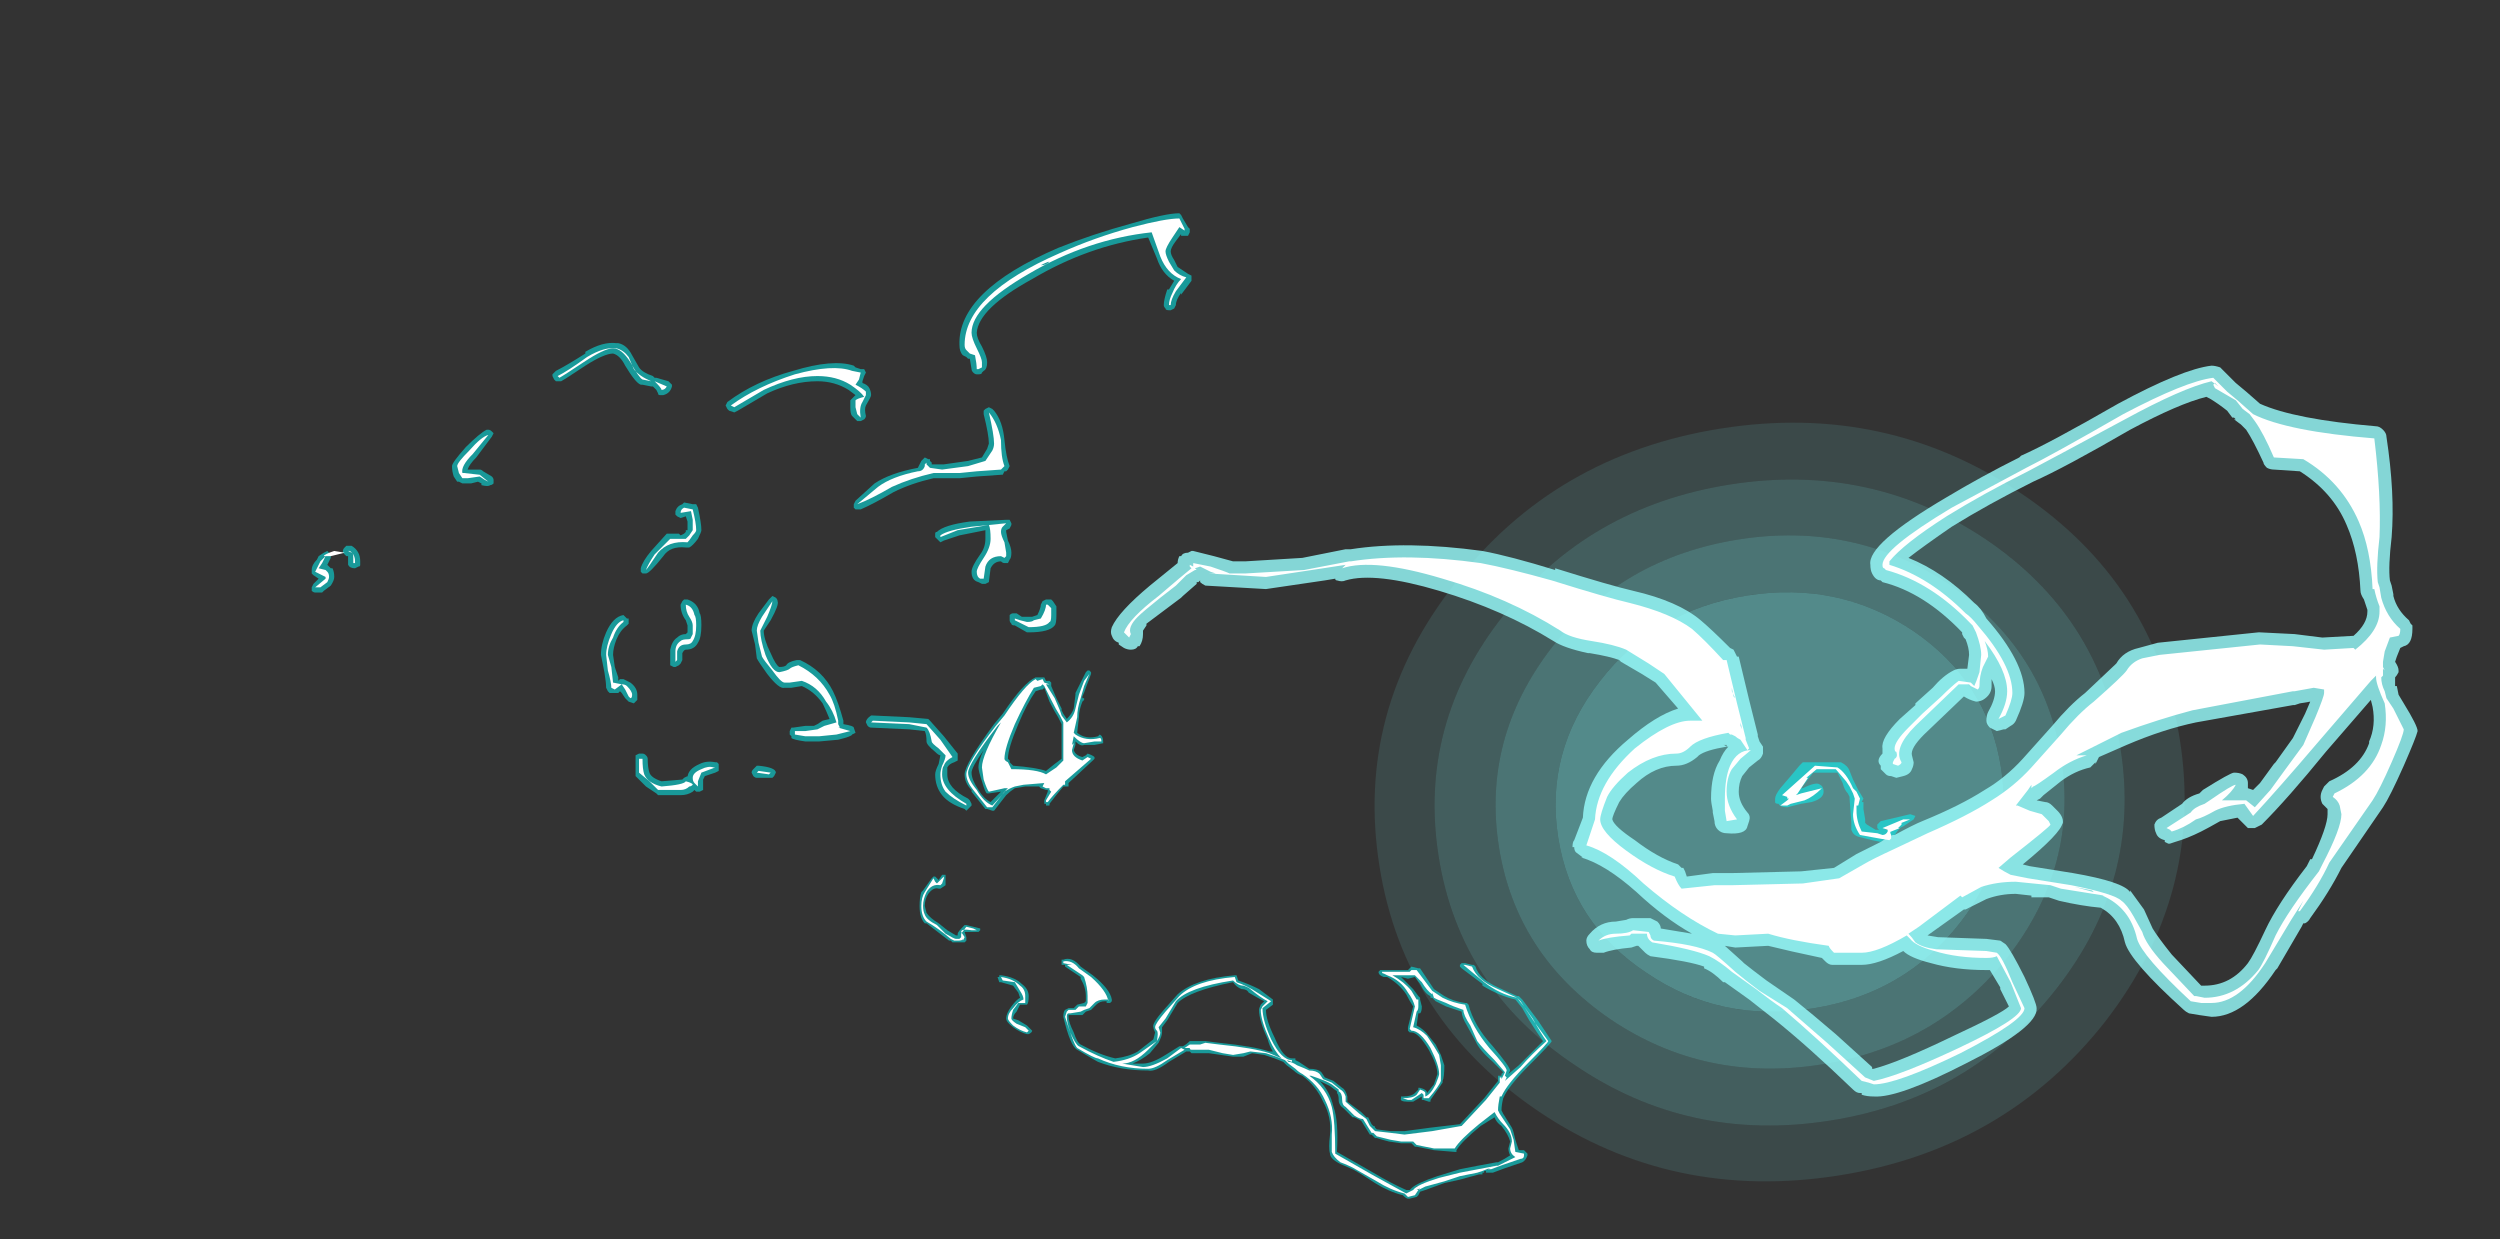 <?xml version="1.0" encoding="UTF-8" standalone="no"?>
<svg xmlns:ffdec="https://www.free-decompiler.com/flash" xmlns:xlink="http://www.w3.org/1999/xlink" ffdec:objectType="frame" height="250.4px" width="505.25px" xmlns="http://www.w3.org/2000/svg">
  <rect width="100%" height="100%" fill="#333333" stroke="none"/>
  <g transform="matrix(1.0, 0.0, 0.0, 1.0, 187.6, 259.75)">
    <use ffdec:characterId="843" height="32.65" transform="matrix(3.865, -0.613, 0.733, 4.623, 79.2, -160.3)" width="41.85" xlink:href="#shape0"/>
    <use ffdec:characterId="852" height="28.45" transform="matrix(7.0, 0.0, 0.0, 7.0, -124.6, -216.65)" width="60.8" xlink:href="#shape1"/>
  </g>
  <defs>
    <g id="shape0" transform="matrix(1.0, 0.0, 0.0, 1.0, 0.0, 0.0)">
      <path d="M29.15 9.95 Q32.5 12.6 32.5 16.35 32.5 20.1 29.15 22.7 25.75 25.35 20.95 25.35 16.1 25.35 12.75 22.7 9.35 20.1 9.35 16.35 9.35 12.6 12.75 9.95 16.1 7.3 20.95 7.3 25.75 7.3 29.15 9.95" fill="#7fffff" fill-opacity="0.427" fill-rule="evenodd" stroke="none"/>
      <path d="M31.35 8.2 Q35.65 11.6 35.65 16.35 35.65 21.05 31.35 24.45 27.0 27.8 20.95 27.8 14.85 27.8 10.55 24.45 6.25 21.05 6.25 16.35 6.25 11.6 10.55 8.2 14.85 4.85 20.95 4.85 27.0 4.85 31.35 8.2 M29.15 9.95 Q25.75 7.3 20.95 7.3 16.1 7.3 12.75 9.95 9.35 12.6 9.35 16.35 9.35 20.1 12.75 22.7 16.1 25.35 20.95 25.35 25.75 25.35 29.15 22.7 32.5 20.1 32.5 16.35 32.5 12.6 29.15 9.95" fill="#7fffff" fill-opacity="0.318" fill-rule="evenodd" stroke="none"/>
      <path d="M33.55 6.5 Q38.75 10.55 38.75 16.35 38.75 22.1 33.55 26.15 28.3 30.25 20.95 30.25 13.55 30.25 8.35 26.15 3.1 22.1 3.1 16.35 3.1 10.55 8.35 6.5 13.55 2.45 20.95 2.45 28.3 2.45 33.55 6.5 M31.35 8.2 Q27.0 4.85 20.95 4.85 14.85 4.85 10.55 8.2 6.25 11.6 6.25 16.35 6.25 21.05 10.55 24.45 14.85 27.8 20.95 27.8 27.0 27.8 31.35 24.45 35.65 21.05 35.65 16.35 35.65 11.6 31.35 8.2" fill="#7fffff" fill-opacity="0.212" fill-rule="evenodd" stroke="none"/>
      <path d="M35.75 4.8 Q41.85 9.55 41.85 16.35 41.85 23.1 35.75 27.9 29.6 32.65 20.95 32.65 12.25 32.65 6.15 27.9 0.0 23.1 0.0 16.35 0.0 9.55 6.15 4.8 12.25 0.0 20.95 0.0 29.6 0.0 35.75 4.8 M33.55 6.5 Q28.3 2.45 20.95 2.45 13.55 2.45 8.35 6.5 3.1 10.55 3.1 16.35 3.1 22.1 8.35 26.15 13.55 30.25 20.95 30.25 28.3 30.25 33.55 26.15 38.75 22.1 38.75 16.35 38.75 10.55 33.55 6.5" fill="#7fffff" fill-opacity="0.106" fill-rule="evenodd" stroke="none"/>
    </g>
    <g id="shape1" transform="matrix(1.0, 0.0, 0.0, 1.0, 17.8, 30.95)">
      <path d="M4.7 -17.7 L4.7 -17.65 4.55 -17.25 Q4.5 -17.1 4.45 -17.0 L4.45 -16.95 4.5 -16.95 4.5 -16.9 4.45 -16.85 Q4.35 -16.6 4.35 -16.4 L4.3 -15.95 Q4.55 -15.75 4.9 -15.85 L4.95 -15.9 Q5.05 -15.85 5.05 -15.7 L5.05 -15.65 4.8 -15.6 4.5 -15.6 Q4.4 -15.55 4.25 -15.7 L4.25 -15.6 4.2 -15.45 Q4.25 -15.3 4.45 -15.25 L4.55 -15.3 4.6 -15.35 Q4.75 -15.3 4.8 -15.25 L4.8 -15.2 4.75 -15.15 4.05 -14.5 Q4.05 -14.45 4.05 -14.4 L3.9 -14.4 Q3.65 -14.1 3.5 -13.9 L3.5 -13.85 3.4 -13.85 3.4 -13.9 3.35 -13.9 3.35 -14.0 3.45 -14.25 3.45 -14.3 3.4 -14.3 3.25 -14.35 3.2 -14.4 2.8 -14.4 2.5 -14.35 Q2.35 -14.25 2.25 -14.15 L1.9 -13.7 1.85 -13.7 1.7 -13.75 1.65 -13.75 1.25 -14.25 1.25 -14.3 Q1.05 -14.5 1.05 -14.75 1.05 -15.05 1.9 -16.2 L2.15 -16.5 Q2.75 -17.4 3.1 -17.55 L3.35 -17.55 3.4 -17.45 3.5 -17.45 3.55 -17.4 3.55 -17.3 3.7 -16.95 3.85 -16.65 3.85 -16.6 3.9 -16.5 4.0 -16.35 Q4.15 -16.5 4.2 -16.65 L4.25 -17.05 4.25 -17.1 4.55 -17.7 4.6 -17.75 4.65 -17.75 4.7 -17.7 M1.45 -14.3 Q1.6 -14.05 1.8 -13.95 L2.1 -14.25 1.75 -14.2 1.7 -14.2 Q1.65 -14.2 1.55 -14.55 1.45 -14.85 1.45 -14.95 1.45 -15.15 1.6 -15.45 1.25 -14.95 1.25 -14.8 1.25 -14.6 1.45 -14.3 M2.35 -15.15 L2.35 -15.1 2.45 -15.0 Q3.1 -14.95 3.4 -14.85 L3.65 -15.05 3.85 -15.2 3.85 -16.2 3.75 -16.4 Q3.65 -16.55 3.5 -16.85 L3.35 -17.25 3.3 -17.2 3.25 -17.2 3.1 -17.15 Q2.85 -16.8 2.6 -16.2 2.3 -15.5 2.3 -15.2 L2.35 -15.15 M4.0 -14.8 L4.1 -14.85 4.0 -14.9 4.0 -14.8 M6.55 -7.3 Q6.5 -7.4 6.5 -7.45 6.45 -7.55 6.8 -7.95 L7.2 -8.4 Q7.7 -8.85 8.85 -8.95 L8.9 -8.95 8.95 -8.8 Q9.25 -8.7 9.55 -8.55 L9.95 -8.25 9.95 -8.1 9.75 -7.95 Q9.75 -7.65 10.0 -7.15 10.25 -6.55 10.5 -6.55 L10.6 -6.55 10.6 -6.5 10.7 -6.45 11.0 -6.25 Q11.25 -6.25 11.35 -6.15 L11.45 -6.0 11.7 -5.9 11.95 -5.7 Q12.05 -5.65 12.1 -5.45 L12.1 -5.3 12.5 -5.0 12.65 -4.85 12.7 -4.85 12.8 -4.65 12.85 -4.6 Q12.9 -4.6 12.9 -4.55 L12.95 -4.5 13.35 -4.45 13.75 -4.45 14.5 -4.55 15.35 -4.65 16.05 -5.4 16.45 -5.9 16.45 -6.05 16.55 -6.05 16.55 -6.1 16.6 -6.15 16.3 -6.45 Q15.9 -6.8 15.8 -7.05 L15.55 -7.5 Q15.4 -7.75 15.4 -7.9 15.1 -8.0 14.95 -8.05 L14.65 -8.2 14.55 -8.3 14.5 -8.3 14.5 -8.35 Q14.35 -8.4 14.2 -8.7 L14.05 -8.9 13.85 -8.85 13.65 -8.9 14.0 -8.55 14.15 -8.35 14.2 -8.3 14.2 -8.25 14.25 -8.05 Q14.25 -7.9 14.2 -7.85 L14.15 -7.85 14.1 -7.5 Q14.3 -7.4 14.45 -7.2 L14.65 -6.95 14.8 -6.65 14.9 -6.35 Q14.9 -6.0 14.85 -5.9 L14.85 -5.85 14.5 -5.35 14.5 -5.3 14.45 -5.3 14.3 -5.35 14.25 -5.35 14.25 -5.45 14.0 -5.3 13.85 -5.3 Q13.6 -5.3 13.65 -5.4 L13.65 -5.45 13.7 -5.45 Q13.95 -5.45 14.05 -5.55 L14.15 -5.65 14.15 -5.7 14.2 -5.7 Q14.4 -5.65 14.4 -5.55 L14.6 -5.8 14.7 -6.1 Q14.7 -6.35 14.45 -6.8 14.15 -7.3 13.95 -7.3 L13.9 -7.3 13.85 -7.35 13.85 -7.45 14.0 -8.05 Q13.9 -8.2 13.8 -8.4 13.6 -8.7 13.25 -8.9 L13.15 -8.9 Q13.0 -8.95 13.0 -9.05 L13.05 -9.1 13.85 -9.1 13.95 -9.2 14.15 -9.15 14.2 -9.15 14.6 -8.55 14.9 -8.35 Q15.15 -8.2 15.5 -8.15 L15.55 -8.15 15.6 -8.1 Q15.75 -7.5 16.3 -6.9 16.8 -6.3 16.8 -6.2 L16.75 -6.1 17.05 -6.35 17.75 -7.05 Q17.6 -7.25 17.35 -7.65 L17.15 -8.0 16.95 -8.25 Q16.5 -8.35 16.0 -8.65 L16.0 -8.7 15.4 -9.15 15.35 -9.2 15.35 -9.25 15.4 -9.3 15.5 -9.3 15.7 -9.25 15.75 -9.25 15.8 -9.2 Q15.9 -8.85 16.45 -8.6 L17.0 -8.35 17.05 -8.35 17.15 -8.25 17.6 -7.65 18.0 -7.05 Q18.0 -7.0 17.35 -6.35 16.75 -5.75 16.6 -5.4 16.55 -5.2 16.55 -5.05 L16.6 -4.95 16.85 -4.55 Q16.9 -4.45 16.95 -4.2 L17.05 -3.9 17.2 -3.9 17.3 -3.8 17.3 -3.75 Q17.25 -3.6 17.15 -3.55 16.55 -3.35 16.3 -3.25 L16.1 -3.25 16.1 -3.3 16.05 -3.3 16.05 -3.25 16.0 -3.25 16.0 -3.2 15.9 -3.2 15.35 -3.05 14.9 -2.95 14.35 -2.75 14.2 -2.7 14.15 -2.6 14.1 -2.55 13.9 -2.5 13.85 -2.5 Q13.8 -2.5 13.7 -2.6 13.3 -2.7 12.9 -2.95 12.45 -3.25 12.25 -3.35 L11.9 -3.5 Q11.6 -3.65 11.6 -3.8 11.55 -3.95 11.6 -4.35 11.65 -4.85 11.4 -5.3 11.2 -5.75 10.8 -6.05 10.65 -6.1 10.55 -6.2 L10.35 -6.35 10.25 -6.45 10.0 -6.55 9.7 -6.65 9.35 -6.7 9.1 -6.6 8.8 -6.6 8.1 -6.7 7.6 -6.7 7.55 -6.75 7.5 -6.75 7.45 -6.75 6.95 -6.45 Q6.55 -6.15 6.35 -6.2 5.55 -6.2 4.9 -6.45 4.8 -6.5 4.3 -6.8 4.1 -6.9 3.9 -7.75 3.9 -7.9 3.95 -7.95 L4.05 -8.0 4.2 -8.0 4.3 -8.1 4.5 -8.15 4.55 -8.2 4.55 -8.35 Q4.55 -8.6 4.4 -8.85 L4.4 -8.9 3.95 -9.2 3.95 -9.25 3.85 -9.25 3.85 -9.4 3.9 -9.4 Q4.15 -9.5 4.4 -9.2 L4.75 -8.95 Q5.25 -8.55 5.3 -8.25 L5.3 -8.2 5.25 -8.15 5.15 -8.15 5.15 -8.2 5.1 -8.2 Q4.95 -8.2 4.85 -8.1 L4.7 -7.95 4.55 -7.9 4.45 -7.8 4.05 -7.8 4.05 -7.75 Q4.05 -7.6 4.2 -7.3 4.3 -7.0 4.4 -6.95 4.95 -6.65 5.4 -6.55 5.8 -6.6 6.05 -6.75 L6.5 -7.1 6.55 -7.3 M6.75 -7.3 Q6.75 -7.2 6.65 -7.0 L6.4 -6.7 Q6.15 -6.5 5.9 -6.4 L6.2 -6.4 Q6.45 -6.4 6.85 -6.65 L7.25 -6.9 7.35 -6.9 Q7.45 -6.95 7.55 -7.05 L8.0 -7.05 8.4 -7.0 Q9.4 -6.9 9.85 -6.75 L9.95 -6.75 Q9.85 -6.9 9.8 -7.1 9.55 -7.65 9.55 -7.95 9.55 -8.0 9.6 -8.1 L9.7 -8.2 Q9.5 -8.3 9.25 -8.45 9.2 -8.55 9.05 -8.55 8.9 -8.6 8.8 -8.75 7.55 -8.5 7.2 -8.15 L6.9 -7.65 6.75 -7.45 6.75 -7.3 M0.3 -11.7 L0.4 -11.85 0.5 -11.85 0.5 -11.55 0.35 -11.45 0.3 -11.45 Q0.15 -11.5 0.0 -11.3 -0.1 -11.15 -0.1 -10.95 L-0.05 -10.75 Q0.05 -10.6 0.3 -10.45 L0.55 -10.25 0.8 -10.1 0.85 -10.1 0.85 -10.15 Q0.85 -10.2 1.05 -10.4 L1.1 -10.4 1.5 -10.3 1.5 -10.25 1.45 -10.2 1.05 -10.2 1.1 -10.05 1.1 -9.95 1.05 -9.9 0.7 -9.9 0.65 -9.95 0.6 -9.95 -0.05 -10.45 -0.1 -10.45 Q-0.25 -10.6 -0.25 -10.95 -0.25 -11.2 -0.2 -11.35 L-0.15 -11.4 0.1 -11.75 0.15 -11.8 0.2 -11.8 0.3 -11.7 M2.1 -8.95 Q2.5 -8.9 2.7 -8.7 2.9 -8.55 2.9 -8.35 2.9 -8.15 2.85 -8.1 L2.65 -8.1 2.55 -7.9 Q2.45 -7.8 2.45 -7.7 L2.6 -7.65 2.85 -7.5 3.0 -7.35 Q3.0 -7.3 2.9 -7.25 L2.85 -7.25 Q2.65 -7.3 2.45 -7.45 2.25 -7.6 2.25 -7.7 2.25 -7.85 2.4 -8.05 2.55 -8.25 2.65 -8.3 L2.6 -8.45 2.45 -8.65 2.1 -8.75 2.05 -8.75 2.0 -8.9 2.05 -8.9 2.05 -8.95 2.1 -8.95 M15.25 -3.85 L15.2 -3.85 14.6 -3.9 14.1 -4.0 14.05 -4.0 13.95 -4.1 13.65 -4.1 13.3 -4.15 Q13.1 -4.2 12.95 -4.25 L12.9 -4.25 12.8 -4.35 12.75 -4.35 12.5 -4.75 12.3 -4.85 12.25 -4.85 12.0 -5.1 Q11.85 -5.2 11.85 -5.35 11.85 -5.5 11.8 -5.55 L11.8 -5.6 11.6 -5.75 11.3 -5.9 Q11.6 -5.6 11.7 -5.15 11.85 -4.75 11.8 -3.85 L12.85 -3.25 Q13.35 -2.95 13.8 -2.75 L13.9 -2.75 13.95 -2.8 Q14.1 -2.95 14.7 -3.15 L15.35 -3.35 Q15.85 -3.45 16.4 -3.55 L16.45 -3.55 Q16.65 -3.65 16.8 -3.75 16.75 -3.85 16.75 -3.95 L16.8 -4.15 Q16.75 -4.35 16.55 -4.6 16.4 -4.7 16.35 -4.85 L15.95 -4.6 Q15.4 -4.15 15.25 -3.9 L15.25 -3.85 M14.15 -2.8 L14.15 -2.85 14.1 -2.85 14.1 -2.8 14.15 -2.8" fill="#00ffff" fill-opacity="0.502" fill-rule="evenodd" stroke="none"/>
      <path d="M2.2 -16.45 Q2.8 -17.35 3.1 -17.5 L3.15 -17.45 3.3 -17.5 3.35 -17.4 3.5 -17.35 3.4 -17.35 3.65 -16.95 3.8 -16.6 3.85 -16.45 4.0 -16.25 Q4.2 -16.4 4.25 -16.65 L4.35 -17.05 4.5 -17.45 4.65 -17.65 4.5 -17.3 4.4 -16.95 Q4.3 -16.65 4.3 -16.4 L4.2 -15.95 4.25 -15.9 Q4.55 -15.7 4.95 -15.8 5.0 -15.8 5.0 -15.7 L4.8 -15.7 4.5 -15.65 Q4.4 -15.65 4.2 -15.85 L4.15 -15.6 4.2 -15.65 4.15 -15.45 Q4.15 -15.25 4.45 -15.15 L4.6 -15.25 4.7 -15.2 3.95 -14.55 3.95 -14.45 Q4.0 -14.45 3.9 -14.45 3.6 -14.15 3.45 -13.95 L3.4 -13.95 3.4 -14.0 3.55 -14.25 3.5 -14.3 3.5 -14.35 3.4 -14.35 3.3 -14.4 3.35 -14.5 2.75 -14.45 2.5 -14.4 Q2.35 -14.35 2.2 -14.25 L1.85 -13.8 1.7 -13.8 1.3 -14.3 Q1.1 -14.55 1.1 -14.75 1.1 -15.05 1.95 -16.15 L2.2 -16.45 M2.0 -16.15 Q1.15 -15.05 1.15 -14.8 1.15 -14.6 1.4 -14.3 1.6 -13.95 1.85 -13.85 2.0 -14.0 2.25 -14.3 L2.3 -14.35 2.2 -14.35 1.75 -14.25 Q1.7 -14.3 1.6 -14.6 L1.55 -14.95 Q1.55 -15.3 2.1 -16.25 L2.0 -16.15 M2.3 -15.1 L2.4 -14.9 Q3.15 -14.9 3.4 -14.75 L3.7 -14.95 3.9 -15.15 3.9 -16.25 3.8 -16.45 Q3.7 -16.6 3.55 -16.9 L3.35 -17.3 3.3 -17.35 3.25 -17.3 3.05 -17.25 Q2.8 -16.85 2.5 -16.2 2.2 -15.5 2.2 -15.2 2.2 -15.15 2.3 -15.1 M7.25 -8.35 Q7.7 -8.8 8.85 -8.9 L8.9 -8.75 Q9.2 -8.65 9.5 -8.45 L9.9 -8.2 9.65 -8.0 Q9.65 -7.65 9.9 -7.1 10.2 -6.5 10.5 -6.5 L10.5 -6.45 10.35 -6.5 10.4 -6.45 Q10.5 -6.45 10.65 -6.35 10.9 -6.25 11.0 -6.2 11.2 -6.2 11.3 -6.1 L11.4 -5.95 11.65 -5.85 11.9 -5.65 Q12.0 -5.6 12.05 -5.45 L12.05 -5.3 12.45 -4.95 12.65 -4.8 12.75 -4.6 12.85 -4.5 Q12.85 -4.6 12.85 -4.5 L12.9 -4.45 13.35 -4.4 13.75 -4.35 14.55 -4.45 15.4 -4.6 16.1 -5.35 16.5 -5.85 16.5 -6.0 16.55 -6.0 16.55 -5.95 16.65 -6.15 16.35 -6.5 Q16.0 -6.85 15.85 -7.05 L15.65 -7.5 Q15.45 -7.8 15.45 -7.95 15.15 -8.05 14.95 -8.15 L14.7 -8.25 14.6 -8.3 14.55 -8.45 14.55 -8.4 Q14.4 -8.5 14.25 -8.75 L14.05 -8.95 13.4 -8.95 Q13.75 -8.75 13.95 -8.5 L14.1 -8.25 14.15 -8.25 14.15 -8.05 Q14.15 -7.95 14.1 -7.9 L14.0 -7.45 Q14.2 -7.4 14.4 -7.2 L14.6 -6.9 14.75 -6.65 14.8 -6.35 Q14.8 -6.0 14.8 -5.9 14.75 -5.75 14.45 -5.4 L14.3 -5.4 14.3 -5.5 14.25 -5.55 13.95 -5.35 13.85 -5.35 13.7 -5.4 Q14.0 -5.4 14.1 -5.5 L14.2 -5.65 Q14.35 -5.6 14.35 -5.55 L14.35 -5.45 Q14.5 -5.5 14.65 -5.8 14.75 -6.05 14.75 -6.1 14.75 -6.35 14.5 -6.85 14.2 -7.35 13.95 -7.35 L13.9 -7.4 14.05 -8.05 Q14.0 -8.25 13.85 -8.45 13.65 -8.8 13.25 -8.95 L13.15 -9.0 Q13.1 -9.0 13.1 -9.05 L13.9 -9.05 13.95 -9.1 14.1 -9.1 14.55 -8.5 14.85 -8.3 Q15.15 -8.15 15.5 -8.1 15.7 -7.45 16.2 -6.85 16.7 -6.3 16.7 -6.2 L16.65 -6.05 16.7 -6.0 16.65 -5.9 17.1 -6.3 Q17.4 -6.65 17.85 -7.05 17.7 -7.25 17.45 -7.7 L17.2 -8.05 17.0 -8.3 17.1 -8.2 17.5 -7.6 17.9 -7.05 Q17.9 -7.0 17.3 -6.4 16.7 -5.8 16.55 -5.45 L16.5 -5.45 Q16.45 -5.2 16.45 -5.05 L16.5 -4.95 16.8 -4.5 16.9 -4.2 16.95 -3.85 17.2 -3.8 17.2 -3.75 Q17.2 -3.65 17.1 -3.65 16.5 -3.45 16.25 -3.35 L16.15 -3.35 16.25 -3.4 16.0 -3.3 15.85 -3.25 15.35 -3.15 14.9 -3.0 14.35 -2.85 14.15 -2.75 14.2 -2.8 14.1 -2.75 14.15 -2.75 14.05 -2.6 13.85 -2.55 13.75 -2.65 Q13.35 -2.75 12.95 -3.0 L12.25 -3.4 Q12.05 -3.5 11.9 -3.55 11.7 -3.7 11.65 -3.85 11.65 -3.95 11.65 -4.35 11.7 -4.85 11.45 -5.35 11.25 -5.8 10.8 -6.1 10.7 -6.15 10.6 -6.25 L10.4 -6.4 10.3 -6.5 10.05 -6.6 9.75 -6.7 9.3 -6.75 9.1 -6.7 8.8 -6.65 8.5 -6.7 8.1 -6.8 7.6 -6.8 Q7.55 -6.8 7.55 -6.85 L7.4 -6.85 7.55 -6.95 7.85 -6.95 8.0 -7.0 8.4 -6.95 Q9.4 -6.85 9.85 -6.7 L10.2 -6.55 Q10.0 -6.75 9.85 -7.1 9.6 -7.65 9.6 -7.95 L9.65 -8.05 9.8 -8.2 Q9.6 -8.3 9.3 -8.55 9.25 -8.6 9.1 -8.65 8.95 -8.65 8.8 -8.8 7.5 -8.6 7.15 -8.2 L6.85 -7.7 6.65 -7.45 6.7 -7.3 Q6.7 -7.2 6.6 -7.05 L6.35 -6.8 Q5.95 -6.4 5.6 -6.4 L6.2 -6.3 Q6.45 -6.3 6.9 -6.55 L7.3 -6.85 7.4 -6.8 6.9 -6.5 Q6.55 -6.25 6.35 -6.25 5.55 -6.25 4.9 -6.55 4.8 -6.55 4.3 -6.85 4.2 -6.95 3.95 -7.75 L4.0 -7.9 4.05 -7.95 4.25 -7.95 4.35 -8.05 4.55 -8.05 4.6 -8.15 4.6 -8.35 Q4.6 -8.6 4.5 -8.9 L4.45 -8.95 4.0 -9.25 4.15 -9.25 3.9 -9.3 3.9 -9.35 Q4.15 -9.4 4.35 -9.15 L4.7 -8.9 Q5.15 -8.5 5.2 -8.2 L5.2 -8.25 5.1 -8.25 Q4.9 -8.25 4.8 -8.15 L4.65 -8.0 4.5 -7.95 4.4 -7.9 4.1 -7.85 4.05 -7.85 Q4.0 -7.85 4.0 -7.75 4.0 -7.6 4.1 -7.3 4.25 -6.95 4.35 -6.9 4.9 -6.6 5.35 -6.45 5.8 -6.5 6.1 -6.7 L6.6 -7.05 Q6.65 -7.3 6.6 -7.35 6.55 -7.4 6.55 -7.45 6.55 -7.55 6.85 -7.9 L7.25 -8.35 M0.35 -11.55 Q0.1 -11.6 -0.05 -11.35 -0.15 -11.15 -0.15 -10.95 -0.15 -10.8 -0.1 -10.7 -0.05 -10.55 0.25 -10.4 L0.5 -10.15 Q0.75 -10.0 0.8 -10.0 L0.9 -10.0 0.95 -10.05 Q0.95 -10.1 0.95 -10.15 L1.1 -10.35 1.3 -10.3 1.4 -10.25 1.25 -10.25 Q0.95 -10.3 0.95 -10.2 L1.05 -10.05 1.0 -9.95 1.0 -10.0 Q1.0 -9.95 0.85 -9.95 L0.75 -9.95 0.65 -10.0 Q0.3 -10.3 -0.05 -10.5 -0.2 -10.65 -0.2 -10.95 -0.2 -11.2 -0.1 -11.35 L0.15 -11.75 0.2 -11.65 0.25 -11.6 0.45 -11.8 0.45 -11.75 0.4 -11.6 0.35 -11.55 M2.8 -8.35 L2.8 -8.15 2.6 -8.15 2.45 -7.95 Q2.4 -7.8 2.4 -7.7 2.4 -7.65 2.55 -7.55 L2.8 -7.45 2.9 -7.35 2.85 -7.3 Q2.65 -7.35 2.45 -7.5 2.3 -7.65 2.3 -7.7 2.3 -7.85 2.45 -8.0 2.6 -8.2 2.75 -8.25 2.75 -8.35 2.65 -8.5 L2.5 -8.75 2.15 -8.8 2.1 -8.9 Q2.45 -8.85 2.65 -8.65 2.8 -8.55 2.8 -8.35 M11.0 -6.05 Q11.5 -5.7 11.65 -5.15 11.75 -4.75 11.75 -3.8 L12.8 -3.2 13.8 -2.65 14.0 -2.75 Q14.1 -2.9 14.75 -3.1 L15.35 -3.25 16.4 -3.45 16.45 -3.45 Q16.75 -3.6 16.95 -3.7 16.8 -3.8 16.8 -3.95 L16.85 -4.15 Q16.85 -4.4 16.6 -4.65 16.45 -4.8 16.35 -5.0 L15.9 -4.65 Q15.35 -4.2 15.2 -3.95 L14.6 -3.95 14.1 -4.05 14.0 -4.15 13.65 -4.15 13.35 -4.2 12.95 -4.3 12.85 -4.4 12.8 -4.4 12.55 -4.8 Q12.45 -4.8 12.3 -4.9 L12.05 -5.15 Q11.95 -5.2 11.95 -5.35 11.95 -5.55 11.85 -5.6 L11.85 -5.65 11.65 -5.8 Q11.5 -5.9 11.05 -6.05 L11.0 -6.05 M15.7 -9.2 Q15.85 -8.8 16.45 -8.55 L17.0 -8.3 Q16.5 -8.4 16.05 -8.75 L15.45 -9.25 15.5 -9.25 15.7 -9.2" fill="#ffffff" fill-rule="evenodd" stroke="none"/>
      <path d="M7.35 -30.8 L7.5 -30.55 7.55 -30.5 7.55 -30.4 7.5 -30.3 7.4 -30.3 Q7.35 -30.3 7.3 -30.3 L7.3 -30.35 7.15 -30.15 Q7.0 -29.95 7.0 -29.85 7.0 -29.75 7.1 -29.6 L7.2 -29.4 7.5 -29.2 7.6 -29.15 7.6 -29.0 7.3 -28.6 7.3 -28.65 Q7.15 -28.45 7.15 -28.3 L7.1 -28.2 7.0 -28.15 6.95 -28.15 Q6.85 -28.15 6.85 -28.2 6.8 -28.25 6.8 -28.3 6.8 -28.45 6.9 -28.75 L6.95 -28.75 7.1 -29.0 Q6.75 -29.2 6.6 -29.65 L6.35 -30.25 Q4.6 -30.0 3.0 -29.05 1.45 -28.2 1.4 -27.5 1.4 -27.35 1.55 -27.1 1.7 -26.8 1.7 -26.65 1.7 -26.45 1.6 -26.4 L1.55 -26.35 Q1.55 -26.3 1.45 -26.3 L1.4 -26.3 Q1.35 -26.3 1.3 -26.35 1.25 -26.4 1.25 -26.45 L1.2 -26.75 1.15 -26.75 1.1 -26.8 1.0 -26.85 Q0.9 -26.95 0.9 -27.15 0.85 -28.7 3.75 -29.95 4.75 -30.35 5.85 -30.65 6.85 -30.95 7.25 -30.95 L7.3 -30.9 7.35 -30.8 M27.5 -12.8 L27.25 -12.85 26.85 -12.95 Q26.7 -13.0 26.65 -13.15 L26.65 -13.35 26.6 -14.05 26.6 -14.1 26.55 -14.2 Q26.45 -14.3 26.4 -14.5 L26.25 -14.8 25.55 -14.8 25.2 -14.35 25.25 -14.35 Q25.65 -14.55 25.75 -14.45 25.85 -14.4 25.85 -14.25 25.85 -14.05 25.5 -13.95 L25.2 -13.9 24.8 -13.8 Q24.6 -13.8 24.55 -13.9 24.45 -13.9 24.45 -13.95 L24.45 -14.05 Q24.45 -14.15 24.6 -14.35 L24.9 -14.7 25.15 -15.0 25.25 -15.1 26.35 -15.1 Q26.55 -15.0 26.6 -14.85 L26.7 -14.6 26.85 -14.3 27.0 -14.05 26.95 -13.95 27.0 -13.95 27.0 -13.75 27.05 -13.45 27.05 -13.35 27.1 -13.3 27.35 -13.15 27.45 -13.15 27.4 -13.2 27.4 -13.3 27.5 -13.4 28.35 -13.6 28.5 -13.55 28.45 -13.45 28.15 -13.25 28.05 -13.2 27.9 -13.0 27.85 -13.0 27.7 -12.95 27.65 -12.9 27.5 -12.8 M1.75 -25.35 L1.85 -25.3 1.9 -25.25 Q2.15 -24.95 2.2 -24.4 2.25 -23.9 2.35 -23.65 L2.3 -23.55 2.25 -23.5 2.2 -23.5 2.15 -23.4 2.1 -23.4 1.4 -23.35 0.9 -23.3 0.15 -23.3 Q-0.5 -23.15 -1.0 -22.9 -1.6 -22.55 -1.95 -22.4 L-2.1 -22.4 -2.15 -22.45 -2.15 -22.55 -2.1 -22.65 -1.55 -23.15 Q-1.1 -23.45 -0.3 -23.6 L-0.2 -23.8 -0.1 -23.9 0.0 -23.85 0.05 -23.85 0.05 -23.8 0.1 -23.75 0.1 -23.7 0.45 -23.7 1.15 -23.8 1.55 -23.9 1.7 -24.15 1.75 -24.3 Q1.75 -24.55 1.6 -25.15 L1.6 -25.25 1.65 -25.3 1.75 -25.35 M0.25 -21.55 L0.2 -21.6 0.2 -21.7 Q0.2 -21.75 0.25 -21.75 0.45 -21.95 1.2 -22.05 L2.25 -22.1 2.35 -22.1 2.4 -22.0 2.4 -21.95 2.35 -21.85 2.25 -21.8 2.25 -21.75 2.3 -21.5 Q2.4 -21.3 2.4 -21.15 2.4 -21.0 2.35 -20.95 L2.3 -20.85 2.2 -20.85 Q2.15 -20.85 2.1 -20.9 1.9 -20.9 1.8 -20.7 L1.75 -20.3 1.65 -20.25 1.55 -20.25 1.45 -20.3 Q1.25 -20.35 1.25 -20.6 1.25 -20.75 1.5 -21.1 1.65 -21.3 1.65 -21.55 L1.65 -21.8 0.9 -21.65 0.45 -21.5 0.35 -21.45 0.25 -21.55 M3.7 -19.6 L3.7 -19.35 Q3.7 -19.1 3.65 -19.05 3.5 -18.85 2.9 -18.85 L2.85 -18.85 2.5 -19.05 Q2.4 -19.05 2.4 -19.1 2.35 -19.15 2.35 -19.2 L2.35 -19.35 Q2.4 -19.4 2.45 -19.4 L2.55 -19.4 2.7 -19.3 3.0 -19.3 3.15 -19.35 Q3.25 -19.55 3.25 -19.65 L3.3 -19.75 3.4 -19.8 3.55 -19.8 3.6 -19.75 3.7 -19.6 M0.85 -15.25 L0.85 -15.15 0.75 -15.1 Q0.6 -15.05 0.55 -14.95 L0.55 -14.75 Q0.55 -14.35 1.15 -14.05 L1.2 -14.0 1.25 -13.9 1.25 -13.85 1.1 -13.7 1.05 -13.75 Q0.6 -13.9 0.4 -14.15 0.2 -14.4 0.2 -14.75 0.2 -14.85 0.3 -15.05 L0.35 -15.3 Q0.3 -15.3 0.2 -15.4 -0.05 -15.6 -0.05 -15.7 -0.05 -15.9 -0.1 -16.0 L-0.55 -16.05 -1.65 -16.1 Q-1.7 -16.1 -1.75 -16.15 L-1.8 -16.25 Q-1.8 -16.35 -1.65 -16.45 L-1.6 -16.45 -0.55 -16.4 0.0 -16.35 0.05 -16.3 0.45 -15.85 0.85 -15.35 0.85 -15.25 M27.85 -13.3 L27.7 -13.25 27.6 -13.2 27.65 -13.15 27.75 -13.15 Q27.8 -13.15 27.9 -13.25 L28.1 -13.35 27.85 -13.3 M-1.8 -26.35 L-1.85 -26.25 -1.9 -26.1 -1.9 -26.05 Q-1.75 -26.0 -1.7 -25.9 -1.65 -25.8 -1.65 -25.7 -1.65 -25.65 -1.8 -25.4 -1.85 -25.3 -1.8 -25.1 -1.8 -25.05 -1.85 -25.0 L-1.95 -24.95 -2.05 -24.95 -2.2 -25.1 Q-2.25 -25.15 -2.25 -25.35 L-2.25 -25.55 -2.1 -25.7 -2.3 -25.85 Q-2.7 -26.1 -3.2 -26.1 -3.9 -26.1 -4.65 -25.75 L-5.5 -25.25 -5.6 -25.2 -5.75 -25.25 -5.8 -25.3 -5.85 -25.4 -5.8 -25.5 Q-5.0 -26.1 -3.9 -26.4 -2.75 -26.75 -2.15 -26.55 L-2.1 -26.5 -1.95 -26.45 -1.85 -26.45 -1.8 -26.35 M-8.55 -26.85 L-8.35 -26.5 Q-8.25 -26.35 -7.95 -26.25 L-7.9 -26.2 -7.85 -26.2 -7.5 -26.1 -7.4 -26.0 -7.4 -25.95 Q-7.45 -25.75 -7.65 -25.7 L-7.75 -25.7 Q-7.8 -25.7 -7.8 -25.75 L-7.85 -25.85 -7.95 -25.95 -8.0 -25.95 -8.25 -26.0 -8.3 -26.0 Q-8.45 -26.05 -8.75 -26.55 -8.9 -26.85 -9.1 -26.9 -9.35 -26.9 -9.9 -26.55 -10.5 -26.15 -10.6 -26.1 L-10.75 -26.1 -10.8 -26.15 -10.85 -26.25 -10.85 -26.3 -10.75 -26.4 Q-10.45 -26.55 -9.9 -26.9 L-9.9 -26.95 Q-9.4 -27.25 -9.0 -27.2 L-8.95 -27.2 Q-8.7 -27.15 -8.55 -26.85 M-7.45 -21.7 L-7.2 -21.7 -7.15 -21.65 -7.05 -21.7 -7.0 -21.75 -7.0 -21.8 -6.95 -21.8 -6.95 -22.05 -7.0 -22.2 -7.15 -22.15 -7.25 -22.2 -7.3 -22.25 -7.3 -22.35 Q-7.25 -22.5 -7.1 -22.55 L-7.05 -22.6 -6.8 -22.55 -6.7 -22.55 -6.65 -22.45 Q-6.55 -22.0 -6.55 -21.8 -6.55 -21.75 -6.65 -21.55 -6.8 -21.35 -6.9 -21.3 L-7.0 -21.3 Q-7.45 -21.35 -7.65 -21.05 -8.05 -20.55 -8.15 -20.55 L-8.25 -20.55 -8.3 -20.6 -8.3 -20.7 Q-8.25 -20.9 -8.0 -21.2 L-7.55 -21.7 -7.45 -21.7 M-7.1 -19.75 L-7.05 -19.8 -6.95 -19.8 Q-6.65 -19.7 -6.6 -19.4 -6.55 -19.35 -6.55 -19.05 -6.55 -18.7 -6.65 -18.55 -6.75 -18.35 -7.0 -18.35 -7.05 -18.35 -7.1 -18.25 L-7.1 -18.05 -7.15 -17.95 -7.2 -17.9 -7.3 -17.85 -7.35 -17.85 -7.45 -17.9 -7.45 -18.35 Q-7.4 -18.6 -7.25 -18.7 -7.15 -18.8 -7.0 -18.8 L-6.95 -18.85 -6.95 -19.05 -7.0 -19.2 Q-7.15 -19.4 -7.15 -19.65 L-7.1 -19.75 M-8.65 -19.15 L-8.65 -19.1 -8.7 -19.05 Q-8.9 -18.9 -9.0 -18.65 -9.1 -18.4 -9.1 -18.2 L-9.05 -17.85 -8.95 -17.55 -8.95 -17.45 -8.9 -17.5 -8.8 -17.5 -8.6 -17.4 Q-8.4 -17.25 -8.4 -17.05 L-8.4 -16.9 Q-8.45 -16.85 -8.5 -16.8 L-8.65 -16.85 -8.75 -16.95 -8.85 -17.1 -8.9 -17.15 -8.95 -17.1 -9.2 -17.1 -9.25 -17.15 -9.3 -17.25 Q-9.3 -17.4 -9.35 -17.7 L-9.45 -18.2 Q-9.45 -18.5 -9.3 -18.85 -9.1 -19.3 -8.8 -19.35 L-8.7 -19.25 -8.65 -19.25 -8.65 -19.15 M-8.1 -15.2 Q-8.1 -14.95 -8.05 -14.8 -8.0 -14.65 -7.7 -14.55 L-7.1 -14.6 -7.05 -14.65 -6.95 -14.7 -6.95 -14.65 Q-6.95 -14.9 -6.6 -15.05 -6.4 -15.15 -6.15 -15.1 L-6.1 -15.1 -6.05 -15.05 -6.05 -14.85 -6.15 -14.8 -6.45 -14.7 -6.5 -14.6 -6.5 -14.3 -6.6 -14.25 -6.7 -14.25 -6.75 -14.3 -6.8 -14.25 Q-6.95 -14.15 -7.15 -14.15 L-7.8 -14.15 -7.85 -14.2 -8.15 -14.4 -8.45 -14.7 -8.45 -15.3 -8.35 -15.35 -8.25 -15.35 Q-8.2 -15.35 -8.15 -15.3 -8.1 -15.25 -8.1 -15.2 M-4.5 -19.9 L-4.4 -19.85 Q-4.35 -19.8 -4.35 -19.75 -4.3 -19.65 -4.55 -19.2 L-4.75 -18.9 Q-4.75 -18.65 -4.55 -18.25 -4.4 -17.9 -4.3 -17.85 -4.15 -17.85 -4.1 -17.9 -4.05 -18.0 -3.8 -18.05 L-3.7 -18.05 Q-3.05 -17.75 -2.75 -17.15 -2.6 -16.85 -2.45 -16.3 L-2.45 -16.2 Q-2.15 -16.15 -2.15 -16.1 L-2.1 -15.95 -2.2 -15.9 Q-2.2 -15.85 -2.6 -15.75 L-3.15 -15.7 -3.55 -15.7 Q-3.9 -15.75 -3.95 -15.8 L-3.95 -15.85 -4.0 -15.9 -4.0 -16.0 -3.95 -16.1 -3.9 -16.1 -3.55 -16.15 -3.3 -16.15 -3.2 -16.2 -3.05 -16.3 -2.85 -16.35 Q-2.95 -16.6 -3.05 -16.8 -3.3 -17.15 -3.65 -17.3 L-3.95 -17.25 -4.15 -17.25 Q-4.3 -17.2 -4.65 -17.65 -4.9 -18.0 -4.95 -18.1 L-5.0 -18.5 -5.1 -18.9 Q-5.1 -19.1 -4.9 -19.4 L-4.6 -19.8 -4.5 -19.9 M-4.45 -14.7 L-4.5 -14.65 -4.95 -14.65 Q-5.0 -14.65 -5.05 -14.7 L-5.1 -14.8 Q-5.1 -14.85 -5.05 -14.9 L-4.95 -15.0 -4.9 -15.0 Q-4.4 -14.95 -4.4 -14.8 L-4.45 -14.7 M-16.65 -21.35 Q-16.4 -21.2 -16.4 -20.9 L-16.4 -20.8 Q-16.4 -20.75 -16.45 -20.75 L-16.55 -20.7 Q-16.7 -20.7 -16.75 -20.8 L-16.75 -21.05 -16.8 -21.05 -16.9 -21.15 -16.9 -21.2 Q-16.9 -21.25 -16.85 -21.3 L-16.8 -21.35 -16.65 -21.35 M-12.7 -24.7 Q-12.65 -24.7 -12.6 -24.65 L-12.55 -24.6 -12.6 -24.5 -13.05 -23.9 Q-13.25 -23.7 -13.3 -23.55 L-12.95 -23.55 Q-12.9 -23.55 -12.85 -23.5 L-12.6 -23.35 Q-12.55 -23.3 -12.55 -23.25 L-12.55 -23.15 Q-12.6 -23.1 -12.65 -23.1 -12.7 -23.05 -12.9 -23.1 L-12.9 -23.15 -13.0 -23.2 -13.2 -23.15 -13.45 -23.15 -13.55 -23.2 -13.6 -23.2 -13.7 -23.35 Q-13.75 -23.5 -13.75 -23.65 -13.75 -23.75 -13.35 -24.2 -12.95 -24.6 -12.75 -24.7 L-12.7 -24.7 M-17.45 -21.15 L-17.35 -21.2 -17.3 -21.15 -17.25 -21.05 -17.25 -21.0 -17.35 -20.8 -17.25 -20.7 -17.2 -20.7 Q-17.15 -20.6 -17.15 -20.45 -17.15 -20.35 -17.25 -20.2 L-17.45 -20.05 -17.5 -20.0 -17.7 -20.0 Q-17.75 -20.0 -17.8 -20.05 L-17.8 -20.15 -17.75 -20.25 -17.6 -20.4 -17.75 -20.5 -17.8 -20.55 -17.8 -20.65 Q-17.8 -20.8 -17.65 -20.95 L-17.6 -21.05 -17.45 -21.15" fill="#00ffff" fill-opacity="0.502" fill-rule="evenodd" stroke="none"/>
      <path d="M27.9 -13.0 Q28.45 -13.3 28.7 -13.4 29.8 -13.85 30.5 -14.3 31.1 -14.65 31.6 -15.2 L32.45 -16.15 Q32.95 -16.75 33.4 -17.1 34.2 -17.85 34.3 -17.95 34.5 -18.3 34.95 -18.4 L35.5 -18.55 38.4 -18.85 38.45 -18.85 39.45 -18.8 40.25 -18.7 41.15 -18.75 Q41.55 -19.1 41.55 -19.45 L41.55 -19.5 41.45 -19.8 Q41.35 -19.95 41.35 -20.05 41.3 -21.15 40.95 -21.95 40.55 -22.9 39.6 -23.5 L38.85 -23.55 Q38.75 -23.55 38.65 -23.6 38.55 -23.7 38.55 -23.75 38.25 -24.4 38.05 -24.7 L37.9 -24.85 37.7 -25.0 37.75 -25.0 37.7 -25.05 37.65 -25.05 37.5 -25.25 Q37.25 -25.45 37.0 -25.6 L36.9 -25.65 Q36.1 -25.45 34.7 -24.7 32.8 -23.6 31.9 -23.2 30.6 -22.55 29.55 -21.9 28.75 -21.35 28.3 -21.0 29.3 -20.6 30.2 -19.7 30.4 -19.55 30.55 -19.25 31.65 -18.0 31.65 -17.1 31.65 -16.85 31.4 -16.3 31.35 -16.2 31.25 -16.15 L31.1 -16.05 31.05 -16.05 30.85 -16.0 Q30.75 -16.05 30.65 -16.1 30.55 -16.2 30.55 -16.3 30.55 -16.45 30.6 -16.55 30.8 -16.9 30.8 -17.15 30.8 -17.3 30.7 -17.5 L30.7 -17.3 Q30.7 -17.05 30.45 -16.9 30.35 -16.85 30.25 -16.85 30.05 -16.9 29.9 -17.0 L28.75 -15.9 Q28.35 -15.5 28.4 -15.3 L28.45 -15.1 Q28.45 -15.0 28.4 -14.9 28.35 -14.75 28.15 -14.7 L27.95 -14.65 27.8 -14.7 Q27.7 -14.7 27.65 -14.75 27.55 -14.85 27.5 -14.9 L27.5 -15.0 Q27.35 -15.15 27.55 -15.35 L27.55 -15.5 Q27.5 -15.8 28.05 -16.35 L28.5 -16.75 28.5 -16.8 29.0 -17.25 Q29.3 -17.6 29.6 -17.75 29.7 -17.8 29.8 -17.8 L30.0 -17.8 30.05 -18.2 Q30.05 -18.4 29.95 -18.65 L29.9 -18.7 29.85 -18.8 29.85 -18.85 Q28.75 -20.0 27.55 -20.3 L27.5 -20.35 Q27.35 -20.35 27.25 -20.55 27.2 -20.65 27.2 -20.8 27.1 -21.4 29.4 -22.75 30.4 -23.35 31.5 -23.9 L31.55 -23.95 Q32.35 -24.3 34.35 -25.45 36.2 -26.45 37.05 -26.55 37.15 -26.55 37.3 -26.5 L37.75 -26.05 38.05 -25.8 38.45 -25.45 Q39.45 -25.0 41.8 -24.8 41.9 -24.8 42.0 -24.7 42.1 -24.6 42.1 -24.5 42.35 -22.85 42.25 -21.6 42.15 -20.75 42.2 -20.35 L42.25 -20.2 42.3 -19.95 42.3 -19.9 Q42.4 -19.5 42.75 -19.2 L42.8 -19.1 42.85 -19.05 42.85 -18.95 Q42.85 -18.5 42.6 -18.45 L42.5 -18.4 42.4 -18.15 42.35 -18.0 Q42.45 -17.85 42.45 -17.75 L42.45 -17.7 Q42.4 -17.6 42.35 -17.55 L42.35 -17.3 42.4 -17.3 42.45 -17.05 42.6 -16.8 Q43.0 -16.15 43.0 -16.0 42.95 -15.8 42.6 -15.0 42.2 -14.1 42.0 -13.8 L40.8 -12.05 Q40.45 -11.35 39.9 -10.6 39.85 -10.5 39.75 -10.45 L39.7 -10.45 39.65 -10.35 38.95 -9.15 38.9 -9.1 Q38.0 -7.75 37.05 -7.75 L36.7 -7.8 36.4 -7.85 Q36.3 -7.9 36.25 -7.95 34.7 -9.35 34.55 -9.9 34.4 -10.6 33.85 -10.9 33.3 -10.95 32.65 -11.1 L32.35 -11.2 31.85 -11.2 31.85 -11.25 31.4 -11.3 Q30.95 -11.3 30.55 -11.15 L29.95 -10.85 29.9 -10.85 28.85 -10.1 29.15 -10.05 30.55 -10.0 30.95 -9.95 31.1 -9.85 Q31.25 -9.7 31.65 -8.9 32.0 -8.15 32.0 -8.0 32.05 -7.45 29.95 -6.4 28.0 -5.4 27.3 -5.45 27.1 -5.45 26.95 -5.5 L26.95 -5.55 26.9 -5.55 Q26.8 -5.55 26.7 -5.65 25.4 -6.9 24.4 -7.7 L23.7 -8.25 23.0 -8.75 22.95 -8.75 Q22.65 -9.05 22.4 -9.15 L22.4 -9.2 Q22.0 -9.35 20.85 -9.5 20.75 -9.55 20.7 -9.6 20.6 -9.7 20.5 -9.8 L20.45 -9.8 20.3 -9.75 Q19.75 -9.7 19.5 -9.6 L19.3 -9.6 Q19.15 -9.6 19.1 -9.7 19.0 -9.8 19.0 -9.95 19.0 -10.05 19.1 -10.15 19.4 -10.5 19.85 -10.5 L20.15 -10.55 Q20.25 -10.6 20.35 -10.6 L20.85 -10.6 Q20.95 -10.55 21.05 -10.5 21.15 -10.4 21.15 -10.3 L22.05 -10.15 Q21.25 -10.6 20.45 -11.35 19.55 -12.15 18.85 -12.35 L18.9 -12.35 18.7 -12.5 Q18.65 -12.55 18.65 -12.65 L18.6 -12.65 Q18.6 -12.8 18.65 -12.85 L18.9 -13.5 Q18.95 -14.7 20.2 -15.75 21.0 -16.45 21.65 -16.65 L21.0 -17.4 20.6 -17.65 20.0 -18.0 19.95 -18.05 Q19.7 -18.15 19.1 -18.25 L19.05 -18.25 Q18.35 -18.4 18.05 -18.6 16.6 -19.5 14.75 -20.05 12.9 -20.6 12.05 -20.35 11.95 -20.3 11.8 -20.35 11.75 -20.35 11.75 -20.4 L11.45 -20.35 9.75 -20.1 8.0 -20.2 Q7.9 -20.25 7.85 -20.3 L7.85 -20.35 7.8 -20.3 7.75 -20.3 7.75 -20.25 7.35 -19.9 7.3 -19.85 6.3 -19.1 6.3 -19.05 6.2 -18.9 6.2 -18.8 Q6.2 -18.6 6.1 -18.45 L6.05 -18.45 Q6.0 -18.35 5.85 -18.35 5.75 -18.35 5.65 -18.4 L5.5 -18.5 5.5 -18.55 Q5.35 -18.6 5.3 -18.75 5.25 -18.85 5.3 -19.0 5.5 -19.45 6.4 -20.2 L7.2 -20.85 Q7.2 -20.95 7.25 -21.05 L7.3 -21.05 Q7.35 -21.15 7.5 -21.15 L7.6 -21.2 7.65 -21.2 8.25 -21.05 8.8 -20.9 9.15 -20.9 10.8 -21.0 12.05 -21.25 12.2 -21.25 Q13.8 -21.5 16.0 -21.2 16.8 -21.05 18.1 -20.65 L18.1 -20.7 Q19.7 -20.2 20.35 -20.05 21.65 -19.75 22.3 -19.2 22.6 -18.95 23.15 -18.4 L23.25 -18.35 23.35 -18.15 23.4 -18.15 23.7 -16.9 23.95 -15.9 23.95 -15.85 24.0 -15.7 24.1 -15.55 Q24.1 -15.45 24.1 -15.35 24.05 -15.2 23.95 -15.15 L23.7 -14.95 23.5 -14.7 Q23.4 -14.5 23.4 -14.25 23.4 -13.95 23.65 -13.65 23.75 -13.55 23.7 -13.4 L23.65 -13.25 Q23.6 -13.0 23.05 -13.05 22.9 -13.05 22.8 -13.15 22.7 -13.25 22.7 -13.4 L22.65 -13.65 22.65 -13.7 Q22.6 -13.95 22.6 -14.05 22.6 -14.75 22.85 -15.15 22.95 -15.4 23.1 -15.55 L23.1 -15.55 23.05 -15.55 23.05 -15.6 22.95 -15.6 Q23.0 -15.6 23.05 -15.55 22.45 -15.45 22.25 -15.3 L22.2 -15.25 Q21.9 -15.0 21.6 -15.0 21.0 -15.0 20.45 -14.5 20.1 -14.2 19.95 -13.95 19.75 -13.55 19.75 -13.45 19.8 -13.25 20.4 -12.85 21.05 -12.35 21.65 -12.15 L21.75 -12.05 21.8 -12.05 21.85 -11.95 21.9 -11.8 22.65 -11.9 23.2 -11.9 25.2 -11.95 26.15 -12.05 26.8 -12.45 Q27.0 -12.55 27.5 -12.8 L27.65 -12.9 27.7 -12.95 27.85 -13.0 27.9 -13.0 M7.8 -20.35 L7.8 -20.35 M36.8 -14.3 Q37.6 -14.8 37.7 -14.8 37.85 -14.8 37.95 -14.75 38.1 -14.65 38.1 -14.5 L38.1 -14.35 38.25 -14.3 38.45 -14.5 38.85 -15.05 38.9 -15.1 39.4 -15.8 39.75 -16.5 39.9 -16.85 39.6 -16.8 39.45 -16.75 39.4 -16.75 36.6 -16.25 Q35.65 -16.05 34.6 -15.6 34.25 -15.45 33.8 -15.25 L33.7 -15.05 33.7 -15.1 33.55 -14.95 Q33.1 -14.85 32.7 -14.55 L32.2 -14.15 32.1 -14.05 32.0 -14.0 32.25 -13.95 Q32.35 -13.95 32.45 -13.85 L32.6 -13.7 Q32.8 -13.5 32.75 -13.3 L32.75 -13.35 Q32.7 -13.05 31.6 -12.15 L31.8 -12.1 33.05 -11.9 Q34.5 -11.65 34.7 -11.35 L34.7 -11.4 Q34.85 -11.2 35.1 -10.85 L35.35 -10.3 Q35.5 -10.05 35.9 -9.55 L36.75 -8.65 36.85 -8.65 Q37.6 -8.65 38.1 -9.3 38.25 -9.5 38.6 -10.25 38.95 -11.0 39.8 -12.1 L39.9 -12.3 39.95 -12.3 Q40.4 -13.25 40.4 -13.6 L40.4 -13.75 40.25 -13.9 Q40.2 -14.0 40.2 -14.1 40.2 -14.2 40.25 -14.3 L40.3 -14.4 Q40.4 -14.5 40.45 -14.55 41.35 -14.95 41.6 -15.65 L41.6 -15.7 Q41.8 -16.15 41.7 -16.7 L41.65 -16.9 40.35 -15.4 Q39.25 -14.05 38.5 -13.3 L38.3 -13.2 38.1 -13.2 37.8 -13.5 37.3 -13.4 Q36.95 -13.2 36.75 -13.1 36.35 -12.9 36.0 -12.8 L35.85 -12.75 35.8 -12.75 35.7 -12.8 35.7 -12.85 Q35.5 -12.9 35.45 -13.05 35.4 -13.15 35.4 -13.3 35.45 -13.45 35.6 -13.5 L36.2 -13.9 Q36.35 -14.1 36.7 -14.2 L36.8 -14.3 M30.55 -9.1 Q29.65 -9.1 28.95 -9.3 28.35 -9.45 28.15 -9.65 27.4 -9.25 26.95 -9.25 L26.1 -9.25 Q26.0 -9.25 25.9 -9.35 L25.8 -9.45 Q24.85 -9.65 24.25 -9.8 L23.3 -9.75 23.0 -9.8 23.5 -9.35 23.55 -9.3 Q23.8 -9.1 24.2 -8.8 L25.0 -8.25 Q25.5 -7.85 26.2 -7.25 L27.25 -6.3 27.25 -6.25 27.3 -6.25 Q28.05 -6.45 29.6 -7.2 31.0 -7.85 31.2 -8.05 L30.95 -8.55 30.95 -8.6 30.65 -9.1 30.55 -9.1" fill="#98ffff" fill-opacity="0.8" fill-rule="evenodd" stroke="none"/>
      <path d="M3.5 -29.55 Q3.45 -29.55 3.35 -29.5 L3.25 -29.45 Q3.4 -29.45 3.5 -29.55 M7.4 -30.45 L7.25 -30.55 7.05 -30.25 Q6.85 -29.95 6.85 -29.85 6.85 -29.75 6.95 -29.55 L7.1 -29.3 Q7.25 -29.15 7.45 -29.1 L7.15 -28.7 Q7.0 -28.45 7.0 -28.3 L6.95 -28.3 Q6.95 -28.45 7.05 -28.65 7.15 -28.9 7.3 -29.05 6.9 -29.2 6.7 -29.7 L6.45 -30.4 Q4.6 -30.2 2.9 -29.2 1.25 -28.25 1.25 -27.5 1.25 -27.35 1.4 -27.05 1.55 -26.75 1.55 -26.65 1.55 -26.55 1.55 -26.5 L1.45 -26.45 1.4 -26.45 Q1.4 -26.6 1.35 -26.85 L1.2 -26.9 1.1 -27.0 Q1.05 -27.05 1.05 -27.15 1.05 -28.6 3.8 -29.8 4.8 -30.25 5.9 -30.55 6.85 -30.8 7.25 -30.8 L7.4 -30.5 7.4 -30.45 M12.05 -20.8 L11.4 -20.7 9.75 -20.45 8.1 -20.55 8.3 -20.55 8.15 -20.6 7.85 -20.75 7.7 -20.7 7.75 -20.65 7.7 -20.65 7.45 -20.5 7.15 -20.2 6.7 -19.85 Q6.2 -19.45 6.05 -19.3 5.75 -19.0 5.85 -18.8 L5.8 -18.7 5.65 -18.85 Q5.8 -19.25 6.65 -19.9 7.35 -20.5 7.6 -20.7 L7.55 -20.75 7.55 -20.8 7.65 -20.75 7.65 -20.85 8.15 -20.75 Q8.6 -20.6 8.7 -20.55 L9.15 -20.55 10.85 -20.65 12.15 -20.9 12.2 -20.9 Q13.8 -21.15 15.95 -20.85 16.75 -20.7 18.0 -20.35 19.6 -19.85 20.25 -19.7 21.45 -19.4 22.05 -18.95 22.4 -18.65 22.95 -18.05 L23.05 -18.05 23.35 -16.8 23.6 -15.8 23.6 -15.75 23.7 -15.5 23.65 -15.45 23.45 -15.75 Q23.35 -15.8 23.3 -15.85 L23.2 -15.9 23.15 -15.9 23.1 -15.95 Q22.25 -15.8 22.0 -15.55 21.8 -15.35 21.6 -15.35 20.9 -15.35 20.2 -14.8 19.75 -14.4 19.6 -14.1 19.4 -13.6 19.4 -13.45 19.4 -13.1 20.15 -12.55 20.9 -12.0 21.55 -11.8 21.65 -11.55 21.75 -11.45 L22.7 -11.55 23.2 -11.55 25.25 -11.6 26.3 -11.75 27.0 -12.15 Q27.25 -12.3 27.9 -12.6 L28.85 -13.05 Q30.0 -13.55 30.7 -14.0 31.35 -14.4 31.85 -14.95 L32.7 -15.9 Q33.2 -16.5 33.65 -16.85 34.5 -17.6 34.6 -17.75 34.75 -18.0 35.05 -18.1 L35.55 -18.2 38.45 -18.5 39.4 -18.45 40.3 -18.35 41.15 -18.4 41.2 -18.35 Q41.9 -18.9 41.9 -19.45 L41.9 -19.6 Q41.8 -19.85 41.75 -20.1 L41.7 -20.1 Q41.65 -21.25 41.3 -22.05 40.8 -23.2 39.7 -23.85 L38.85 -23.9 Q38.55 -24.6 38.3 -24.95 L38.15 -25.15 37.95 -25.3 37.75 -25.55 37.15 -25.9 37.1 -26.0 37.15 -26.05 37.25 -25.95 37.05 -26.1 Q36.2 -25.9 34.55 -25.0 32.6 -23.95 31.75 -23.5 30.45 -22.85 29.4 -22.2 28.15 -21.4 27.75 -20.9 L27.75 -20.8 Q28.9 -20.45 29.95 -19.4 30.1 -19.3 30.3 -19.05 31.3 -17.9 31.3 -17.1 31.3 -16.9 31.1 -16.45 L30.9 -16.35 Q31.15 -16.8 31.15 -17.15 31.15 -17.75 30.5 -18.6 30.6 -18.35 30.6 -18.15 L30.45 -17.85 Q30.35 -17.6 30.35 -17.3 30.35 -17.25 30.3 -17.2 L30.1 -17.3 30.05 -17.35 29.75 -17.35 28.5 -16.15 Q27.85 -15.5 28.1 -15.1 28.1 -15.05 28.0 -15.0 L27.85 -15.05 27.85 -15.1 27.9 -15.2 Q28.0 -15.25 27.95 -15.4 27.9 -15.4 27.9 -15.5 27.9 -15.7 28.3 -16.1 L28.7 -16.5 29.25 -17.0 Q29.55 -17.3 29.75 -17.45 L30.1 -17.4 30.2 -17.3 Q30.25 -17.4 30.35 -17.7 L30.4 -18.2 Q30.4 -18.45 30.25 -18.85 L30.15 -19.05 30.1 -19.1 Q28.95 -20.3 27.65 -20.65 L27.6 -20.7 Q27.55 -20.7 27.55 -20.8 27.55 -21.25 29.55 -22.45 L31.7 -23.6 Q32.5 -24.0 34.5 -25.15 36.3 -26.1 37.1 -26.2 L37.5 -25.8 37.8 -25.55 38.25 -25.15 Q39.25 -24.65 41.75 -24.45 41.95 -22.8 41.9 -21.6 41.8 -20.75 41.85 -20.3 L41.9 -20.15 41.95 -19.85 Q42.1 -19.3 42.5 -18.95 42.5 -18.8 42.45 -18.75 L42.2 -18.7 42.05 -18.3 42.0 -18.0 42.0 -17.85 42.05 -17.75 42.0 -17.8 42.0 -17.6 41.95 -17.55 Q41.95 -17.35 42.05 -17.15 L42.1 -16.95 42.3 -16.65 42.6 -16.05 Q42.6 -15.9 42.25 -15.1 41.9 -14.3 41.7 -14.0 L40.45 -12.2 Q40.15 -11.55 39.6 -10.8 L39.55 -10.8 39.7 -11.1 39.35 -10.55 38.6 -9.3 Q37.85 -8.15 37.05 -8.15 L36.75 -8.15 36.45 -8.2 Q35.05 -9.5 34.9 -10.0 34.7 -10.9 33.9 -11.25 L33.95 -11.25 32.7 -11.45 32.4 -11.55 31.4 -11.65 Q30.85 -11.65 30.4 -11.5 L29.85 -11.2 29.8 -11.25 28.6 -10.35 28.3 -10.15 Q28.4 -10.05 28.5 -9.9 28.7 -9.75 29.1 -9.7 L30.55 -9.65 30.85 -9.6 Q31.0 -9.5 31.3 -8.75 L31.65 -8.0 Q31.65 -7.65 29.8 -6.7 27.95 -5.8 27.3 -5.8 L27.15 -5.85 26.95 -5.9 Q25.65 -7.15 24.65 -8.0 24.35 -8.2 23.9 -8.55 L23.2 -9.05 Q22.85 -9.35 22.55 -9.5 22.1 -9.7 20.9 -9.9 20.75 -10.0 20.75 -10.15 L20.3 -10.15 20.25 -10.1 Q19.6 -10.05 19.35 -9.95 19.55 -10.15 19.85 -10.15 20.2 -10.15 20.35 -10.25 L20.8 -10.2 20.85 -10.1 Q20.85 -10.0 20.95 -9.95 22.15 -9.85 22.65 -9.6 22.75 -9.55 23.3 -9.05 23.6 -8.8 24.0 -8.5 L24.8 -8.0 25.95 -7.0 27.05 -6.0 27.3 -5.9 Q28.05 -6.05 29.75 -6.85 31.55 -7.7 31.55 -8.0 L31.25 -8.75 30.85 -9.5 Q30.75 -9.45 30.55 -9.45 29.7 -9.45 29.05 -9.65 28.5 -9.8 28.35 -10.0 L28.25 -10.1 Q27.4 -9.6 26.95 -9.6 L26.15 -9.6 Q26.0 -9.75 26.0 -9.8 24.9 -9.95 24.25 -10.15 L23.3 -10.1 22.8 -10.15 Q21.75 -10.65 20.65 -11.6 19.7 -12.5 19.0 -12.7 L19.25 -13.45 Q19.3 -14.5 20.4 -15.5 21.4 -16.3 22.0 -16.3 L22.35 -16.3 21.25 -17.65 20.8 -17.95 20.15 -18.35 Q19.8 -18.5 19.15 -18.6 18.5 -18.7 18.25 -18.9 16.75 -19.85 14.85 -20.4 12.85 -21.0 11.95 -20.7 L12.05 -20.8 M22.55 -16.2 L22.55 -16.2 M1.75 -25.2 Q2.0 -24.9 2.1 -24.4 2.1 -23.9 2.2 -23.65 L2.1 -23.55 1.4 -23.5 0.9 -23.45 0.15 -23.45 Q-0.5 -23.3 -1.05 -23.05 -1.65 -22.7 -2.05 -22.55 L-1.45 -23.05 Q-1.05 -23.35 -0.3 -23.5 -0.15 -23.5 -0.1 -23.65 L-0.1 -23.7 -0.05 -23.75 -0.05 -23.7 0.05 -23.6 0.4 -23.55 1.15 -23.65 1.65 -23.8 1.85 -24.1 Q1.9 -24.2 1.9 -24.3 1.9 -24.55 1.75 -25.2 M0.35 -21.6 L0.35 -21.65 Q0.55 -21.8 1.25 -21.9 L2.25 -22.0 2.15 -21.9 Q2.1 -21.85 2.1 -21.75 2.1 -21.65 2.2 -21.45 L2.25 -21.15 2.25 -21.05 2.2 -21.0 2.1 -21.05 Q1.75 -21.05 1.65 -20.75 L1.6 -20.4 1.5 -20.4 Q1.4 -20.45 1.4 -20.6 1.4 -20.7 1.6 -21.0 1.8 -21.3 1.8 -21.55 1.8 -21.85 1.75 -21.95 L0.85 -21.8 0.35 -21.6 M3.45 -19.65 L3.55 -19.55 3.55 -19.35 Q3.55 -19.15 3.5 -19.15 3.4 -19.0 2.9 -19.0 L2.5 -19.2 2.5 -19.25 2.65 -19.2 2.85 -19.15 Q3.0 -19.15 3.05 -19.2 L3.25 -19.25 Q3.4 -19.5 3.4 -19.65 L3.45 -19.65 M0.45 -15.0 Q0.4 -14.95 0.4 -14.75 0.4 -14.3 1.1 -13.9 L1.1 -13.85 Q0.7 -14.05 0.5 -14.25 0.35 -14.45 0.35 -14.75 0.35 -14.85 0.4 -15.0 0.5 -15.2 0.5 -15.3 L0.3 -15.5 Q0.1 -15.65 0.1 -15.7 0.05 -16.0 -0.05 -16.1 L-0.55 -16.2 -1.65 -16.25 -1.6 -16.3 -0.55 -16.25 -0.05 -16.2 0.35 -15.75 0.7 -15.25 Q0.5 -15.15 0.45 -15.0 M23.0 -13.7 Q23.0 -13.95 23.0 -14.05 23.0 -14.65 23.15 -15.0 23.35 -15.45 23.75 -15.45 L23.45 -15.2 23.2 -14.9 Q23.05 -14.65 23.05 -14.25 23.05 -13.85 23.35 -13.45 L23.05 -13.4 23.0 -13.7 M40.3 -17.1 L40.3 -17.2 40.0 -17.25 39.45 -17.15 39.4 -17.15 36.5 -16.6 Q35.55 -16.35 34.45 -15.95 L33.15 -15.3 33.45 -15.3 Q32.95 -15.15 32.5 -14.8 31.95 -14.4 31.9 -14.4 L31.85 -14.35 31.85 -14.45 31.75 -14.3 31.4 -13.85 31.45 -13.85 31.8 -13.7 32.15 -13.6 32.35 -13.4 32.4 -13.3 Q32.4 -13.25 31.25 -12.35 L30.9 -12.05 Q31.05 -11.95 31.25 -11.85 L31.75 -11.75 33.0 -11.55 Q34.25 -11.3 34.45 -11.1 34.6 -11.0 34.8 -10.65 L35.05 -10.2 Q35.15 -9.85 35.65 -9.3 L36.55 -8.35 36.6 -8.35 36.85 -8.3 Q37.75 -8.3 38.4 -9.1 38.55 -9.3 38.9 -10.1 39.25 -10.8 40.15 -11.95 L40.25 -12.15 Q40.8 -13.2 40.8 -13.6 L40.75 -13.85 Q40.7 -14.0 40.55 -14.1 L40.6 -14.2 Q41.65 -14.7 41.95 -15.6 42.15 -16.15 42.05 -16.8 41.8 -17.35 41.8 -17.55 L41.8 -17.6 41.65 -17.45 40.1 -15.65 Q38.95 -14.3 38.25 -13.55 L38.0 -13.9 Q37.45 -13.85 37.15 -13.7 36.8 -13.5 36.6 -13.45 36.25 -13.2 35.9 -13.1 L35.85 -13.15 35.75 -13.2 36.45 -13.65 Q36.55 -13.8 36.85 -13.9 L37.0 -14.0 Q37.65 -14.45 37.75 -14.45 37.65 -14.25 37.35 -14.0 L38.05 -14.0 38.3 -13.8 38.75 -14.3 39.15 -14.85 39.7 -15.6 40.05 -16.4 Q40.3 -17.0 40.3 -17.1 M23.2 -17.25 L23.2 -17.15 23.3 -16.95 23.25 -17.0 23.2 -17.25 M23.45 -16.15 L23.5 -16.05 23.45 -16.25 23.45 -16.15 M25.2 -14.2 L25.8 -14.35 Q25.55 -14.1 25.3 -14.0 L24.9 -13.9 24.8 -13.85 24.6 -13.85 24.8 -14.0 24.85 -14.05 24.8 -14.05 24.8 -14.1 24.65 -14.15 25.6 -15.0 26.25 -14.95 Q26.5 -14.8 26.7 -14.35 L26.8 -14.25 26.9 -14.05 26.85 -13.85 26.8 -13.85 26.8 -13.7 Q26.8 -13.4 26.95 -13.1 L27.4 -13.05 27.55 -13.0 Q27.65 -13.0 27.7 -13.1 L27.7 -13.15 27.55 -13.2 28.15 -13.45 28.35 -13.45 28.1 -13.35 28.1 -13.3 28.0 -13.2 28.05 -13.2 27.8 -13.1 Q27.75 -13.1 27.8 -13.0 L27.8 -12.9 27.75 -12.85 27.45 -12.9 26.9 -13.0 Q26.7 -13.3 26.7 -13.6 L26.75 -14.05 26.7 -14.2 26.6 -14.4 26.5 -14.55 26.2 -14.9 25.65 -14.9 25.35 -14.65 25.4 -14.65 25.1 -14.2 25.05 -14.15 25.2 -14.2 M33.6 -11.4 L33.1 -11.5 33.65 -11.35 33.6 -11.4 M-2.1 -26.0 Q-1.9 -25.9 -1.8 -25.8 L-1.8 -25.7 -1.9 -25.5 Q-2.0 -25.35 -1.95 -25.05 L-2.05 -25.15 -2.1 -25.35 -2.1 -25.55 Q-2.05 -25.6 -1.85 -25.65 -1.95 -25.8 -2.25 -26.0 -2.65 -26.25 -3.2 -26.25 -3.9 -26.25 -4.75 -25.85 L-5.6 -25.35 -5.7 -25.4 Q-4.95 -25.95 -3.85 -26.3 -2.75 -26.6 -2.2 -26.4 L-1.95 -26.35 -2.0 -26.15 -2.1 -26.0 M-8.0 -26.1 L-8.25 -26.15 Q-8.35 -26.2 -8.6 -26.65 -8.85 -27.05 -9.1 -27.05 -9.35 -27.05 -9.95 -26.65 -10.55 -26.25 -10.65 -26.2 L-10.7 -26.25 Q-10.4 -26.4 -9.85 -26.8 -9.35 -27.1 -9.0 -27.05 -8.8 -27.0 -8.65 -26.8 L-8.5 -26.45 Q-8.35 -26.25 -8.0 -26.1 M-7.55 -25.95 Q-7.6 -25.85 -7.7 -25.85 -7.7 -25.9 -7.9 -26.1 L-7.55 -25.95 M-7.25 -21.55 L-7.0 -21.55 -6.9 -21.65 -6.8 -21.8 -6.8 -22.1 -6.85 -22.35 -7.15 -22.3 Q-7.15 -22.4 -7.05 -22.45 L-6.8 -22.4 Q-6.7 -22.0 -6.7 -21.8 -6.7 -21.75 -6.8 -21.65 -6.9 -21.5 -6.95 -21.45 -7.5 -21.5 -7.8 -21.15 -8.1 -20.7 -8.15 -20.65 -8.1 -20.8 -7.9 -21.1 L-7.45 -21.55 -7.25 -21.55 M-7.3 -18.0 L-7.3 -18.3 Q-7.3 -18.5 -7.15 -18.6 -7.1 -18.65 -6.95 -18.65 -6.85 -18.65 -6.85 -18.7 L-6.8 -18.8 -6.8 -19.05 Q-6.8 -19.15 -6.9 -19.3 -7.0 -19.45 -7.0 -19.65 -6.8 -19.6 -6.75 -19.35 -6.7 -19.3 -6.7 -19.05 -6.7 -18.75 -6.8 -18.6 -6.85 -18.5 -7.0 -18.5 -7.2 -18.5 -7.25 -18.3 L-7.25 -18.05 -7.3 -18.0 M-9.15 -17.85 L-9.1 -17.4 -8.85 -17.35 Q-8.75 -17.35 -8.7 -17.3 -8.55 -17.15 -8.55 -17.05 -8.55 -16.95 -8.6 -16.95 L-8.65 -17.0 -8.75 -17.2 -8.85 -17.35 -9.05 -17.2 -9.15 -17.25 Q-9.15 -17.4 -9.25 -17.75 L-9.3 -18.2 Q-9.3 -18.45 -9.15 -18.8 -9.0 -19.15 -8.8 -19.2 L-8.8 -19.15 Q-9.0 -19.0 -9.1 -18.7 -9.25 -18.45 -9.25 -18.2 L-9.15 -17.85 M-8.25 -15.2 Q-8.25 -14.9 -8.2 -14.75 -8.1 -14.5 -7.7 -14.4 -7.05 -14.45 -7.0 -14.55 -6.8 -14.5 -6.8 -14.45 -6.85 -14.4 -6.9 -14.4 -7.0 -14.3 -7.15 -14.3 L-7.8 -14.3 -8.05 -14.55 -8.35 -14.8 -8.35 -15.2 -8.25 -15.2 M-6.55 -14.9 Q-6.35 -15.0 -6.2 -14.95 L-6.15 -14.95 -6.55 -14.8 -6.65 -14.55 -6.65 -14.4 -6.75 -14.5 Q-6.8 -14.55 -6.8 -14.65 -6.8 -14.8 -6.55 -14.9 M-4.85 -18.9 Q-4.85 -18.65 -4.7 -18.2 -4.5 -17.7 -4.3 -17.7 -4.05 -17.75 -4.0 -17.8 -3.95 -17.85 -3.75 -17.9 -3.15 -17.6 -2.85 -17.05 -2.7 -16.8 -2.6 -16.3 L-2.6 -16.2 -2.55 -16.1 -2.6 -16.1 -2.25 -16.0 -2.65 -15.9 -3.15 -15.85 -3.55 -15.85 -3.85 -15.9 -3.85 -16.0 -3.55 -16.0 -3.2 -16.05 -3.0 -16.15 -2.65 -16.25 Q-2.75 -16.6 -2.95 -16.85 -3.2 -17.3 -3.65 -17.45 L-4.0 -17.4 -4.15 -17.4 Q-4.25 -17.4 -4.5 -17.75 -4.75 -18.05 -4.8 -18.15 L-4.9 -18.55 -4.95 -18.9 Q-4.95 -19.05 -4.8 -19.3 L-4.5 -19.75 Q-4.5 -19.65 -4.65 -19.3 L-4.85 -18.9 M-4.6 -14.75 L-4.95 -14.8 -4.9 -14.85 -4.55 -14.8 -4.6 -14.75 M-12.8 -23.25 L-12.95 -23.35 -13.3 -23.3 -13.45 -23.3 -13.55 -23.45 -13.6 -23.65 Q-13.6 -23.75 -13.25 -24.1 -12.9 -24.5 -12.7 -24.55 L-13.15 -24.0 Q-13.5 -23.65 -13.45 -23.45 L-13.4 -23.45 -12.95 -23.4 -12.7 -23.2 -12.8 -23.25 M-17.5 -20.85 L-17.6 -20.7 -17.4 -20.65 -17.35 -20.6 Q-17.3 -20.55 -17.3 -20.45 -17.3 -20.4 -17.35 -20.3 L-17.55 -20.15 -17.7 -20.15 -17.4 -20.4 -17.4 -20.45 -17.7 -20.6 -17.55 -20.9 -17.4 -21.05 -17.5 -20.85 M-16.55 -20.85 L-16.6 -20.85 -16.6 -21.0 Q-16.6 -21.15 -16.65 -21.15 L-16.75 -21.2 -16.7 -21.2 Q-16.55 -21.1 -16.55 -20.9 L-16.55 -20.85 M-17.25 -21.05 L-17.45 -21.05 Q-17.45 -21.1 -17.15 -21.2 L-16.85 -21.15 -17.25 -21.05" fill="#ffffff" fill-rule="evenodd" stroke="none"/>
    </g>
  </defs>
</svg>
